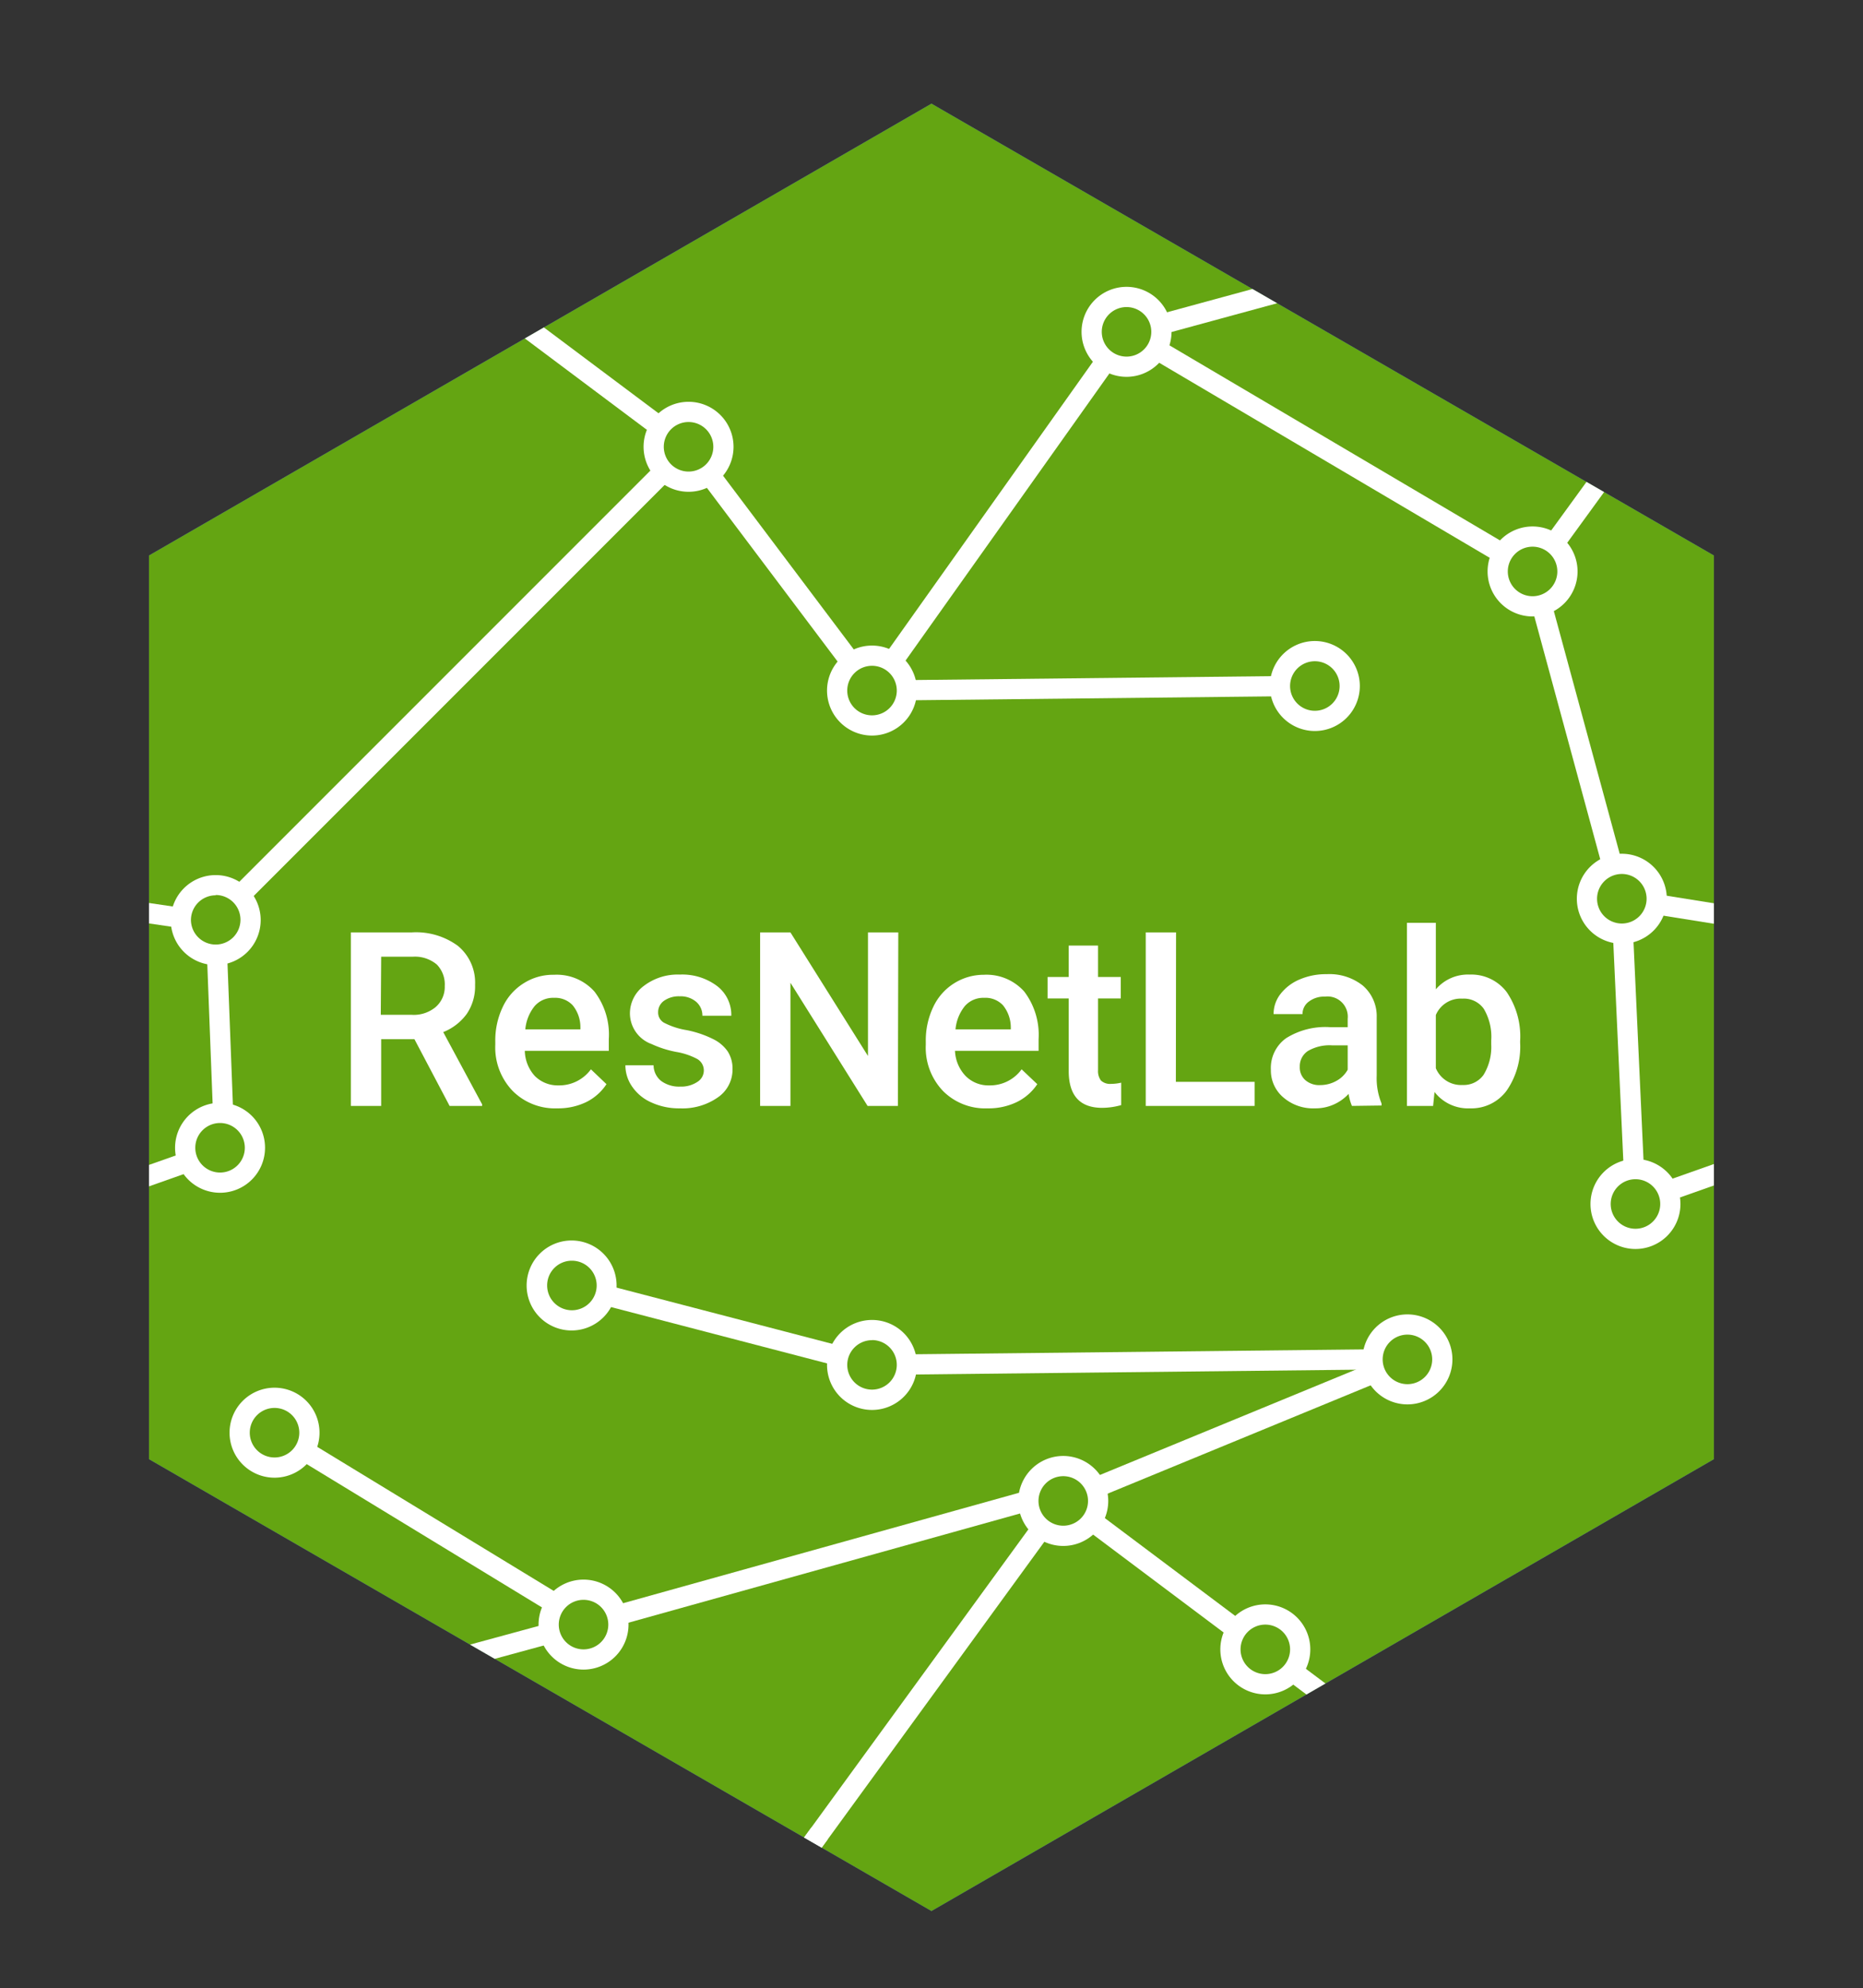 <svg xmlns="http://www.w3.org/2000/svg" xmlns:xlink="http://www.w3.org/1999/xlink" viewBox="0 0 184.31 196.65"><rect x="0" y="0" width="184.31" height="196.65" fill="#333333" stroke="none"/><defs><style>.cls-1{fill:#64a512;}.cls-2{fill:#395fd7;}.cls-3{fill:none;}.cls-4{clip-path:url(#clip-path);}.cls-5{fill:#fff;}</style><clipPath id="clip-path"><polyline class="cls-1" points="92.15 10.25 14.74 54.94 14.74 144.32 92.15 189.01 169.56 144.32 169.56 54.94 92.15 10.25"/></clipPath></defs><title>FILDataset_Store_Artboard 27</title><g id="Layer_8" data-name="Layer 8"><polyline class="cls-2" points="92.15 10.25 14.74 54.94 14.74 144.32 92.15 189.01 169.56 144.32 169.56 54.94 92.15 10.25"/><polyline class="cls-3" points="92.15 10.25 14.74 54.94 14.74 144.32 92.15 189.01 169.56 144.32 169.56 54.94 92.15 10.25"/><polyline class="cls-1" points="92.15 10.25 14.74 54.94 14.74 144.32 92.15 189.01 169.56 144.32 169.56 54.94 92.15 10.25"/><g class="cls-4"><rect class="cls-5" x="41.33" y="136.43" width="2" height="29.02" transform="translate(-108.61 108.58) rotate(-58.66)"/><rect class="cls-5" x="70.49" y="119.2" width="2" height="23.86" transform="translate(-73.44 167.22) rotate(-75.39)"/><rect class="cls-5" x="89.75" y="133.71" width="46.18" height="2" transform="translate(-1.44 1.22) rotate(-0.62)"/><rect class="cls-5" x="107.45" y="140.42" width="29.62" height="2" transform="translate(-44.64 57.21) rotate(-22.38)"/><rect class="cls-5" x="89.84" y="67.07" width="37.2" height="2" transform="translate(-0.72 1.17) rotate(-0.62)"/><rect class="cls-5" x="80.72" y="49.52" width="36.34" height="2" transform="translate(0.44 101.89) rotate(-54.62)"/><rect class="cls-5" x="76.08" y="44.56" width="2" height="23.06" transform="translate(-18.23 57.63) rotate(-36.97)"/><rect class="cls-5" x="15.29" y="66.6" width="58.83" height="2" transform="translate(-34.71 51.41) rotate(-45)"/><rect class="cls-5" x="130.54" y="24.97" width="2" height="39.41" transform="translate(26.23 135.26) rotate(-59.46)"/><rect class="cls-5" x="160.1" y="92.22" width="2" height="23.29" transform="translate(-4.6 7.5) rotate(-2.63)"/><rect class="cls-5" x="114.48" y="29.47" width="12.61" height="2" transform="translate(-3.76 32.8) rotate(-15.23)"/><rect class="cls-5" x="57.36" y="28.83" width="2" height="16.43" transform="translate(-6.27 61.56) rotate(-53.18)"/><path class="cls-5" d="M111.45,30.37A2.45,2.45,0,1,1,109,32.82a2.45,2.45,0,0,1,2.45-2.45m0-2a4.45,4.45,0,1,0,4.45,4.45,4.45,4.45,0,0,0-4.45-4.45Z"/><rect class="cls-5" x="164.87" y="115.85" width="5.63" height="2" transform="translate(-29.35 62.54) rotate(-19.46)"/><rect class="cls-5" x="20.76" y="94.27" width="2" height="15.56" transform="translate(-3.88 0.9) rotate(-2.19)"/><rect class="cls-5" x="13.56" y="114.76" width="5.26" height="2" transform="translate(-37.64 12.01) rotate(-19.46)"/><rect class="cls-5" x="14.74" y="88.42" width="2" height="4.09" transform="translate(-76.06 92.87) rotate(-81.63)"/><rect class="cls-5" x="155.03" y="59.52" width="2" height="26.47" transform="translate(-13.61 43.43) rotate(-15.19)"/><rect class="cls-5" x="166.04" y="86.61" width="2" height="6.67" transform="translate(51.86 240.7) rotate(-80.92)"/><rect class="cls-5" x="152.13" y="49.35" width="8.2" height="2" transform="translate(23.64 147.1) rotate(-53.98)"/><rect class="cls-5" x="45.71" y="161.69" width="8.97" height="2" transform="translate(-40.98 18.9) rotate(-15.23)"/><rect class="cls-5" x="114.36" y="147.13" width="2" height="17.29" transform="matrix(0.6, -0.8, 0.8, 0.6, -78.48, 154.76)"/><rect class="cls-5" x="128.82" y="164.47" width="2" height="4.25" transform="matrix(0.6, -0.8, 0.8, 0.6, -81.35, 170.67)"/><path class="cls-5" d="M125.18,160.68a2.45,2.45,0,1,1-2.45,2.45,2.45,2.45,0,0,1,2.45-2.45m0-2a4.45,4.45,0,1,0,4.45,4.45,4.45,4.45,0,0,0-4.45-4.45Z"/><path class="cls-5" d="M21.77,111.07a2.45,2.45,0,1,1-2.45,2.44,2.45,2.45,0,0,1,2.45-2.44m0-2a4.45,4.45,0,1,0,4.45,4.44,4.44,4.44,0,0,0-4.45-4.44Z"/><path class="cls-5" d="M160.41,86.44A2.45,2.45,0,1,1,158,88.89a2.45,2.45,0,0,1,2.45-2.45m0-2a4.45,4.45,0,1,0,4.45,4.45,4.45,4.45,0,0,0-4.45-4.45Z"/><path class="cls-5" d="M151.62,54.07a2.45,2.45,0,1,1-2.45,2.45,2.45,2.45,0,0,1,2.45-2.45m0-2a4.45,4.45,0,1,0,4.45,4.45,4.45,4.45,0,0,0-4.45-4.45Z"/><rect class="cls-5" x="60.45" y="153.08" width="41.95" height="2" transform="translate(-38.4 27.54) rotate(-15.58)"/><rect class="cls-5" x="71.14" y="166.43" width="40.15" height="2" transform="translate(-97.83 142.6) rotate(-53.94)"/><rect class="cls-5" x="74.88" y="183.48" width="7.81" height="2" transform="translate(-116.7 139.45) rotate(-53.9)"/><path class="cls-5" d="M105.19,146a2.45,2.45,0,1,1-2.45,2.45,2.45,2.45,0,0,1,2.45-2.45m0-2a4.45,4.45,0,1,0,4.45,4.45,4.46,4.46,0,0,0-4.45-4.45Z"/><path class="cls-5" d="M57.73,158.23a2.45,2.45,0,1,1-2.45,2.45,2.45,2.45,0,0,1,2.45-2.45m0-2a4.45,4.45,0,1,0,4.45,4.45,4.45,4.45,0,0,0-4.45-4.45Z"/><path class="cls-5" d="M68.12,41.74a2.45,2.45,0,1,1-2.45,2.44,2.45,2.45,0,0,1,2.45-2.44m0-2a4.45,4.45,0,1,0,4.45,4.44,4.45,4.45,0,0,0-4.45-4.44Z"/><path class="cls-5" d="M21.34,88.52A2.45,2.45,0,1,1,18.89,91a2.45,2.45,0,0,1,2.45-2.45m0-2A4.45,4.45,0,1,0,25.79,91a4.45,4.45,0,0,0-4.45-4.45Z"/><path class="cls-5" d="M161.8,116.63a2.45,2.45,0,1,1-2.45,2.45,2.45,2.45,0,0,1,2.45-2.45m0-2a4.45,4.45,0,1,0,4.45,4.45,4.46,4.46,0,0,0-4.45-4.45Z"/><path class="cls-5" d="M86.27,65.85a2.45,2.45,0,1,1-2.45,2.45,2.45,2.45,0,0,1,2.45-2.45m0-2a4.45,4.45,0,1,0,4.45,4.45,4.45,4.45,0,0,0-4.45-4.45Z"/><path class="cls-5" d="M130.08,65.4a2.45,2.45,0,1,1-2.45,2.45,2.45,2.45,0,0,1,2.45-2.45m0-2a4.45,4.45,0,1,0,4.45,4.45,4.45,4.45,0,0,0-4.45-4.45Z"/><path class="cls-5" d="M56.58,124.69a2.45,2.45,0,1,1-2.45,2.45,2.44,2.44,0,0,1,2.45-2.45m0-2A4.45,4.45,0,1,0,61,127.14a4.45,4.45,0,0,0-4.45-4.45Z"/><path class="cls-5" d="M86.27,132.54A2.45,2.45,0,1,1,83.82,135a2.45,2.45,0,0,1,2.45-2.45m0-2A4.45,4.45,0,1,0,90.72,135a4.45,4.45,0,0,0-4.45-4.45Z"/><path class="cls-5" d="M139.24,132a2.45,2.45,0,1,1-2.45,2.45,2.45,2.45,0,0,1,2.45-2.45m0-2a4.45,4.45,0,1,0,4.45,4.45,4.45,4.45,0,0,0-4.45-4.45Z"/><path class="cls-5" d="M27.16,139.25a2.45,2.45,0,1,1-2.45,2.45,2.45,2.45,0,0,1,2.45-2.45m0-2a4.45,4.45,0,1,0,4.45,4.45,4.45,4.45,0,0,0-4.45-4.45Z"/></g><path class="cls-5" d="M41,102.78H37.71v6.6h-3V92.22h6a7,7,0,0,1,4.59,1.33A4.71,4.71,0,0,1,47,97.41a4.83,4.83,0,0,1-.83,2.88,5.32,5.32,0,0,1-2.32,1.79l3.85,7.15v.15H44.48Zm-3.33-2.41h3.07a3.37,3.37,0,0,0,2.35-.76A2.63,2.63,0,0,0,44,97.53a2.82,2.82,0,0,0-.78-2.13,3.36,3.36,0,0,0-2.34-.78H37.71Z"/><path class="cls-5" d="M55.14,109.62a5.91,5.91,0,0,1-4.42-1.72A6.2,6.2,0,0,1,49,103.33V103a7.66,7.66,0,0,1,.74-3.41,5.49,5.49,0,0,1,2.07-2.34,5.41,5.41,0,0,1,3-.84,5,5,0,0,1,4,1.66,7,7,0,0,1,1.42,4.71v1.15H51.92a3.81,3.81,0,0,0,1,2.5,3.2,3.2,0,0,0,2.33.92,3.88,3.88,0,0,0,3.21-1.59l1.54,1.47A5.11,5.11,0,0,1,58,109,6.4,6.4,0,0,1,55.14,109.62ZM54.8,98.69a2.42,2.42,0,0,0-1.91.82,4.28,4.28,0,0,0-.92,2.3h5.45v-.21a3.43,3.43,0,0,0-.76-2.17A2.37,2.37,0,0,0,54.8,98.69Z"/><path class="cls-5" d="M69.63,105.92a1.31,1.31,0,0,0-.63-1.17,6.77,6.77,0,0,0-2.1-.71,10.46,10.46,0,0,1-2.44-.78,3.24,3.24,0,0,1-2.14-3,3.39,3.39,0,0,1,1.39-2.76,5.51,5.51,0,0,1,3.54-1.11,5.74,5.74,0,0,1,3.69,1.13,3.6,3.6,0,0,1,1.41,2.94H69.49a1.79,1.79,0,0,0-.62-1.38,2.37,2.37,0,0,0-1.62-.54,2.53,2.53,0,0,0-1.54.43,1.37,1.37,0,0,0-.6,1.17,1.15,1.15,0,0,0,.56,1,7.42,7.42,0,0,0,2.24.74,10.34,10.34,0,0,1,2.64.89A3.74,3.74,0,0,1,72,104a3.14,3.14,0,0,1,.47,1.74A3.33,3.33,0,0,1,71,108.55a6.1,6.1,0,0,1-3.74,1.07,6.53,6.53,0,0,1-2.79-.57,4.48,4.48,0,0,1-1.91-1.55,3.68,3.68,0,0,1-.69-2.14h2.79a2,2,0,0,0,.76,1.56,3,3,0,0,0,1.88.55A2.89,2.89,0,0,0,69,107,1.33,1.33,0,0,0,69.63,105.92Z"/><path class="cls-5" d="M88.83,109.38h-3L78.2,97.2v12.18h-3V92.22h3l7.67,12.22V92.22h3Z"/><path class="cls-5" d="M97.7,109.62a5.88,5.88,0,0,1-4.41-1.72,6.2,6.2,0,0,1-1.7-4.57V103a7.66,7.66,0,0,1,.74-3.41,5.51,5.51,0,0,1,5-3.18,5,5,0,0,1,4,1.66,7.08,7.08,0,0,1,1.42,4.71v1.15H94.48a3.82,3.82,0,0,0,1.06,2.5,3.17,3.17,0,0,0,2.33.92,3.86,3.86,0,0,0,3.2-1.59l1.55,1.47a5.13,5.13,0,0,1-2.05,1.78A6.4,6.4,0,0,1,97.7,109.62Zm-.34-10.93a2.42,2.42,0,0,0-1.91.82,4.28,4.28,0,0,0-.92,2.3H100v-.21a3.49,3.49,0,0,0-.77-2.17A2.37,2.37,0,0,0,97.36,98.69Z"/><path class="cls-5" d="M108.63,93.52v3.11h2.25v2.12h-2.25v7.12a1.55,1.55,0,0,0,.29,1,1.32,1.32,0,0,0,1,.33,4.34,4.34,0,0,0,1-.12v2.22a7.06,7.06,0,0,1-1.88.27q-3.31,0-3.31-3.65V98.75h-2.09V96.63h2.09V93.52Z"/><path class="cls-5" d="M116.33,107h7.79v2.38H113.35V92.22h3Z"/><path class="cls-5" d="M133.75,109.38a4.84,4.84,0,0,1-.33-1.19,4.45,4.45,0,0,1-3.34,1.43,4.5,4.5,0,0,1-3.14-1.1,3.49,3.49,0,0,1-1.21-2.71,3.62,3.62,0,0,1,1.51-3.13,7.31,7.31,0,0,1,4.33-1.09h1.76v-.84a2,2,0,0,0-2.24-2.18,2.48,2.48,0,0,0-1.6.49,1.51,1.51,0,0,0-.63,1.24H126a3.19,3.19,0,0,1,.69-2,4.66,4.66,0,0,1,1.89-1.43,6.59,6.59,0,0,1,2.67-.52,5.32,5.32,0,0,1,3.58,1.13,4,4,0,0,1,1.37,3.16v5.75a6.56,6.56,0,0,0,.48,2.75v.2Zm-3.14-2.06a3.27,3.27,0,0,0,1.59-.41,2.81,2.81,0,0,0,1.13-1.11v-2.41h-1.54a4.23,4.23,0,0,0-2.4.56,1.8,1.8,0,0,0-.8,1.56,1.66,1.66,0,0,0,.55,1.32A2.09,2.09,0,0,0,130.61,107.32Z"/><path class="cls-5" d="M150.39,103.13a7.63,7.63,0,0,1-1.33,4.73,4.32,4.32,0,0,1-3.64,1.76,4.18,4.18,0,0,1-3.5-1.62l-.14,1.38h-2.59V91.27h2.86v6.58a4.17,4.17,0,0,1,3.34-1.46,4.39,4.39,0,0,1,3.67,1.73,7.79,7.79,0,0,1,1.33,4.85Zm-2.86-.24a5.42,5.42,0,0,0-.74-3.12,2.42,2.42,0,0,0-2.12-1,2.67,2.67,0,0,0-2.62,1.62v5.26a2.7,2.7,0,0,0,2.65,1.66,2.41,2.41,0,0,0,2.07-1,5.27,5.27,0,0,0,.76-3Z"/></g></svg>